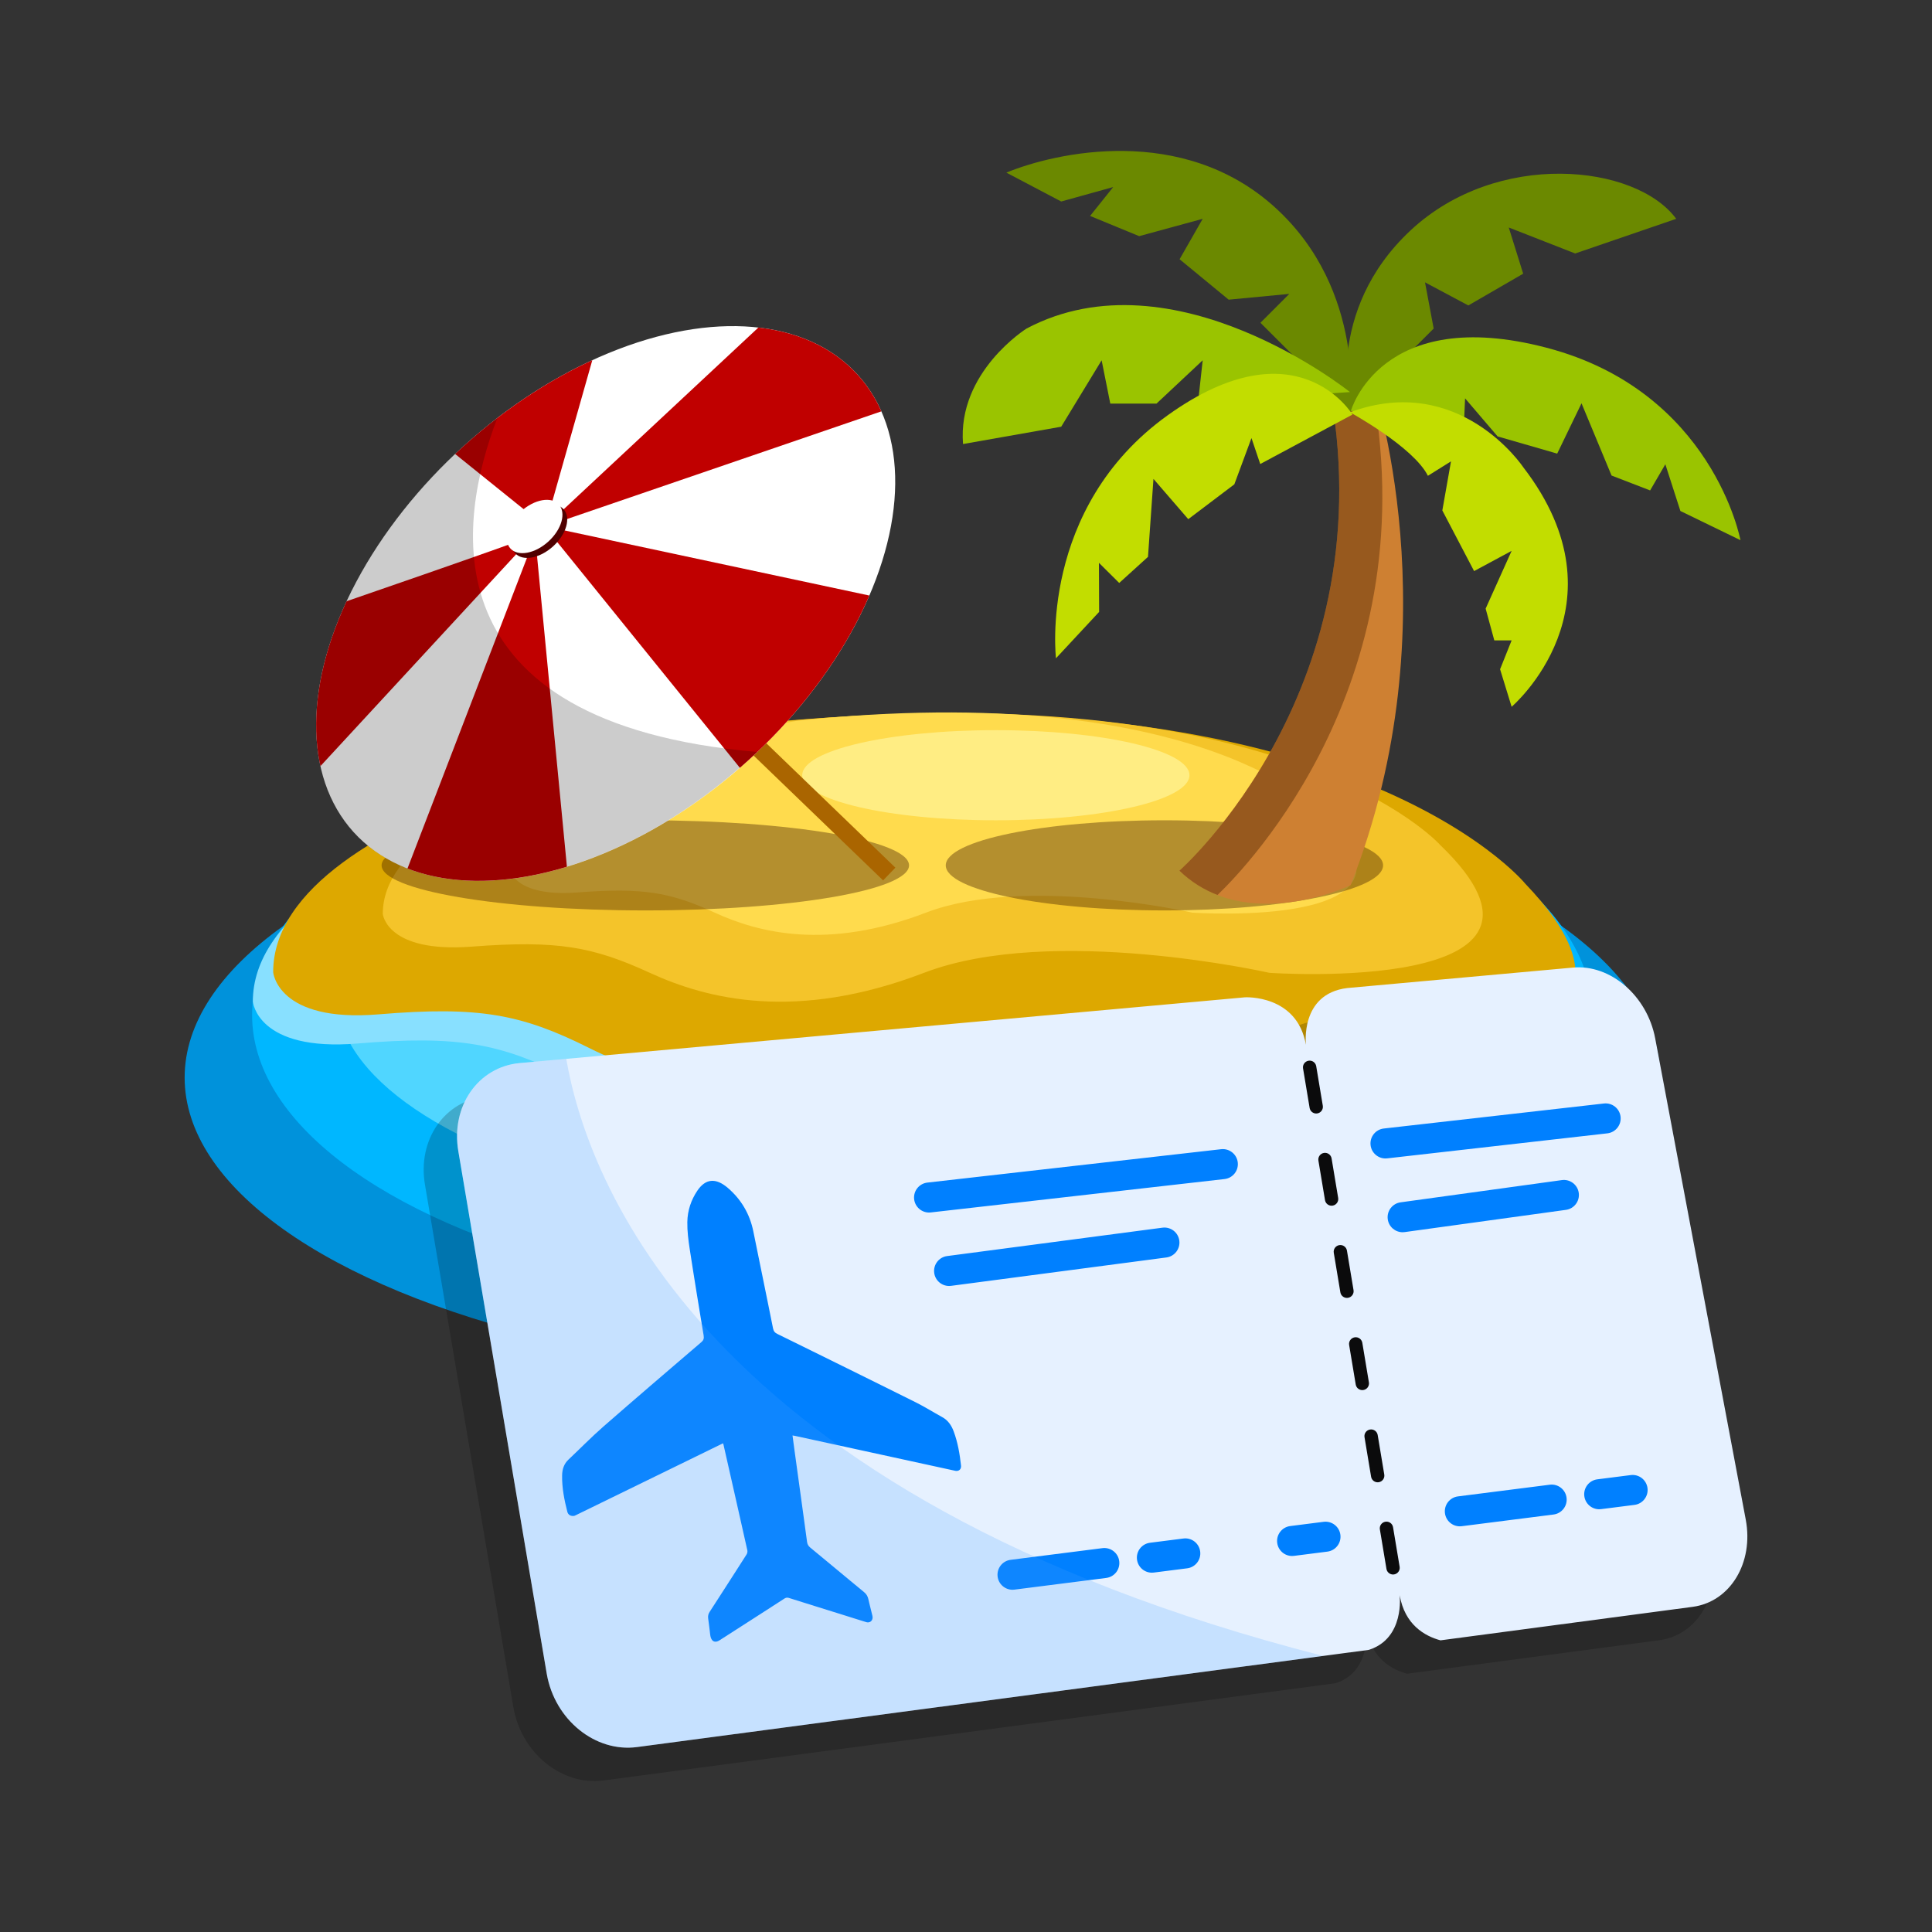 <?xml version="1.0" encoding="utf-8"?>
<!-- Generator: Adobe Illustrator 24.0.3, SVG Export Plug-In . SVG Version: 6.00 Build 0)  -->
<svg version="1.1" xmlns="http://www.w3.org/2000/svg" xmlns:xlink="http://www.w3.org/1999/xlink" x="0px" y="0px"
	 viewBox="0 0 512 512" style="enable-background:new 0 0 512 512;" xml:space="preserve">
<rect x="0" y="0" width="512" height="512" fill="#333333" stroke="none"/>
<style type="text/css">
	.st0{fill:none;}
	.st1{fill:#FFFFFF;}
	.st2{fill:#ED0F49;}
	.st3{fill:#FFEBCA;}
	.st4{fill:#9B4231;}
	.st5{fill:#EAB363;}
	.st6{opacity:0.2;enable-background:new    ;}
	.st7{fill:#F7B5E5;}
	.st8{fill:#F9437C;}
	.st9{fill:#FFD7E5;}
	.st10{fill:#FF76A0;}
	.st11{fill:#BBD5FF;}
	.st12{fill:#85BC00;}
	.st13{fill:#00D871;}
	.st14{fill:#FFA300;}
	.st15{fill:#FF99FF;}
	.st16{fill:#E20569;}
	.st17{fill:#4BE08E;}
	.st18{fill:#06FFEC;}
	.st19{fill:#FFA403;}
	.st20{fill:#76D1FF;}
	.st21{fill:#6F00FF;}
	.st22{fill:#0050C4;}
	.st23{fill:#9772D3;}
	.st24{fill:#FFE564;}
	.st25{clip-path:url(#SVGID_2_);fill:#E5E5E5;}
	.st26{clip-path:url(#SVGID_4_);fill:#008BD8;}
	.st27{clip-path:url(#SVGID_6_);fill:#008BD8;}
	.st28{clip-path:url(#SVGID_8_);fill:#008BD8;}
	.st29{fill:#FFC639;}
	.st30{fill:#FF7900;}
	.st31{clip-path:url(#SVGID_10_);fill:#E5E5E5;}
	.st32{clip-path:url(#SVGID_12_);fill:#008BD8;}
	.st33{clip-path:url(#SVGID_14_);fill:#008BD8;}
	.st34{clip-path:url(#SVGID_16_);fill:#008BD8;}
	.st35{clip-path:url(#SVGID_18_);fill:#E5E5E5;}
	.st36{clip-path:url(#SVGID_20_);fill:#008BD8;}
	.st37{clip-path:url(#SVGID_22_);fill:#008BD8;}
	.st38{clip-path:url(#SVGID_24_);fill:#008BD8;}
	.st39{fill:#CAEFFF;}
	.st40{opacity:0.1;}
	.st41{fill:#3C0000;}
	.st42{fill:#C00000;}
	.st43{fill:#23292D;}
	.st44{fill:#F2F2F2;}
	.st45{opacity:0.6;fill:#3C5366;}
	.st46{fill:#3C5366;}
	.st47{fill:#1B2A35;}
	.st48{fill:#7B0000;}
	.st49{fill:#9EC3F2;}
	.st50{fill:#4D84C1;}
	.st51{opacity:0.74;fill:#7B0000;}
	.st52{opacity:0.74;fill:#C00000;}
	.st53{fill:#CBDCF4;}
	.st54{fill:#500000;}
	.st55{fill:#56AAE8;}
	.st56{fill:#FF9999;}
	.st57{opacity:0.3;fill:#FFFFFF;}
	.st58{opacity:0.3;}
	.st59{fill:#F98706;}
	.st60{fill:#FFCC00;}
	.st61{fill:#0092DB;}
	.st62{fill:#00B7FF;}
	.st63{fill:#50D6FF;}
	.st64{fill:#88E0FF;}
	.st65{fill:#DDA800;}
	.st66{fill:#F4C42A;}
	.st67{fill:#FFDB4D;}
	.st68{opacity:0.4;fill:#441F00;}
	.st69{fill:#CE8032;}
	.st70{fill:#6B8900;}
	.st71{fill:#9AC400;}
	.st72{fill:#C2DD00;}
	.st73{opacity:0.2;}
	.st74{fill:#E6F1FF;}
	.st75{fill:#0B0B0C;}
	.st76{fill:#0080FF;}
	.st77{fill:#FFED83;}
	.st78{fill:#AA6500;}
	.st79{clip-path:url(#SVGID_26_);}
	.st80{opacity:0.2;fill:#48A0FF;}
	.st81{fill:#E27100;}
	.st82{fill:#FFB000;}
	.st83{fill:#FFAA00;}
	.st84{fill:#FFDF7B;}
	.st85{opacity:0.2;fill:#F98706;}
	.st86{fill:#B6E7FF;}
	.st87{fill:#D9F4FF;}
	.st88{fill:#379AF4;}
	.st89{fill:#8FD4FF;}
	.st90{fill:#5FBBFF;}
	.st91{opacity:0.2;fill:#379AF4;}
	.st92{fill:#FFF0C5;}
	.st93{fill:#7599BC;}
	.st94{fill:#1D1D38;}
	.st95{opacity:0.15;fill:#0B0019;}
	.st96{opacity:0.05;fill:#FFFFFF;}
	.st97{fill:#618099;}
	.st98{fill:#494968;}
	.st99{fill:#595972;}
	.st100{fill:#E9BC00;}
	.st101{opacity:0.5;}
	.st102{fill:#DDDFE4;}
	.st103{opacity:0.3;fill:#0B0019;}
	.st104{opacity:0.08;fill:#FFFFFF;}
	.st105{fill:#5A5A84;}
	.st106{fill:#B3B3CE;}
	.st107{fill:#FD1B64;}
	.st108{fill:#D6004D;}
	.st109{fill:#920006;}
	.st110{fill:#8585A8;}
	.st111{fill:#171723;}
	.st112{opacity:0.1;fill:#FFFFFF;}
	.st113{opacity:0.2;fill:#0B0019;}
	.st114{fill:#547D9B;}
	.st115{fill:#A1D5FF;}
	.st116{fill:#00254D;}
	.st117{opacity:0.1;fill:#3E0A75;}
	.st118{opacity:0.4;fill:#FFFFFF;}
	.st119{fill:#2D5171;}
	.st120{fill:#B88352;}
	.st121{fill:#EFC478;}
	.st122{fill:#76838E;}
	.st123{fill:#B7A1E2;}
	.st124{fill:#FF4385;}
	.st125{fill:#D30041;}
	.st126{fill:#ED065F;}
	.st127{opacity:0.8;fill:#FFFFFF;}
	.st128{fill:#5D422A;}
	.st129{opacity:0.3;fill:#3E0A75;}
	.st130{fill:#FF7187;}
	.st131{fill:#CE4A69;}
	.st132{fill:#444468;}
	.st133{fill:#1A1A23;}
	.st134{fill:#1F95DD;}
	.st135{fill:#DA0000;}
	.st136{fill:#2C2C4C;}
	.st137{fill:#BCBCE8;}
	.st138{fill:#222B33;}
	.st139{fill:#394854;}
	.st140{fill:#273544;}
	.st141{fill:#86A9BF;}
	.st142{fill:#F79984;}
	.st143{fill:#0A0F11;}
	.st144{fill:#E07868;}
	.st145{fill:#D35440;}
	.st146{fill:#FFC2B8;}
	.st147{fill:#A53A2F;}
	.st148{fill:#C64E36;}
	.st149{fill:#070000;}
	.st150{fill:#230200;}
	.st151{fill:#540000;}
	.st152{fill:#AF8F08;}
	.st153{fill:#16D8C0;}
	.st154{fill:#75EFDD;}
	.st155{fill:#00AF96;}
	.st156{fill:#00846E;}
	.st157{fill:#FFE161;}
	.st158{fill:#05C4A8;}
	.st159{fill:#F3E9FF;}
	.st160{fill:#FFC5DB;}
	.st161{fill:#E5D2FF;}
	.st162{fill:#CDB3FF;}
	.st163{opacity:0.2;fill:#3E0A75;}
	.st164{fill:#A8003D;}
	.st165{fill:#AA6D35;}
	.st166{fill:#FFD6B8;}
	.st167{fill:#FFE697;}
	.st168{fill:#FFDD88;}
	.st169{fill:#FF5986;}
	.st170{opacity:0.4;fill:#C40059;}
	.st171{fill:#CC004E;}
	.st172{fill:#2D2D2D;}
	.st173{opacity:0.6;}
	.st174{fill:#3D3D3D;}
	.st175{fill:#4F4F4F;}
	.st176{fill:#636363;}
	.st177{fill:#E9F5FF;}
	.st178{fill:#C1E0F4;}
	.st179{fill:#E50000;}
	.st180{fill:#FF7373;}
	.st181{fill:#F25F5F;}
	.st182{fill:#FFB200;}
	.st183{opacity:0.5;fill:#FF7373;}
	.st184{fill:#FFCF7B;}
	.st185{fill:#00CEC3;}
	.st186{fill:#00EAD9;}
	.st187{fill:#00A599;}
	.st188{fill:#007F73;}
	.st189{fill:#DD5050;}
	.st190{fill:#FFA6A6;}
	.st191{fill:#45793B;}
	.st192{fill:#35612A;}
	.st193{fill:#235317;}
	.st194{fill:#5E8F44;}
	.st195{fill:#65954D;}
	.st196{fill:#930000;}
	.st197{fill:#F00000;}
	.st198{fill:#EAB80D;}
	.st199{fill:#FFD226;}
</style>
<g id="Credits_10_Birthday">
</g>
<g id="Credits_5000">
</g>
<g id="Credits_3000">
	<rect class="st0" width="512" height="512"/>
	<g>
		<g>
			<ellipse class="st61" cx="244.444" cy="285.57" rx="195.511" ry="80.439"/>
			<ellipse class="st62" cx="244.444" cy="268.993" rx="177.636" ry="78.141"/>
			<ellipse class="st63" cx="244.444" cy="263.427" rx="155.292" ry="60.94"/>
			<path class="st64" d="M397.27,242.064c0,0-48.928-60.048-213.504-41.144c0,0-116.76,20.016-116.76,64.496
				c0,0,1.112,13.344,27.8,11.12s37.808,0,55.6,8.896s45.592,16.68,85.624,0s107.864,0,107.864,0S446.198,293.216,397.27,242.064z"
				/>
			<path class="st65" d="M404.205,234.178c0,0-49.157-60.329-214.504-41.337c0,0-117.307,20.11-117.307,64.798
				c0,0,1.117,13.406,27.93,11.172s37.985,0,55.86,8.938c17.875,8.938,45.806,16.758,86.025,0c40.219-16.758,108.369,0,108.369,0
				S453.362,285.57,404.205,234.178z"/>
			<path class="st66" d="M381.695,223.959c0,0-41.519-46.869-181.174-32.114c0,0-99.08,15.623-99.08,50.34
				c0,0,0.944,10.415,23.59,8.679s32.083,0,47.181,6.943c15.098,6.943,38.688,13.019,72.658,0c33.97-13.019,91.531,0,91.531,0
				S423.214,263.884,381.695,223.959z"/>
			<path class="st67" d="M350.85,215.768c0,0-31.998-36.12-139.626-24.749c0,0-76.358,12.04-76.358,38.796
				c0,0,0.727,8.027,18.18,6.689c17.453-1.338,24.725,0,36.361,5.351s29.816,10.033,55.996,0s70.54,0,70.54,0
				S382.848,246.537,350.85,215.768z"/>
		</g>
		<ellipse class="st68" cx="308.583" cy="229.328" rx="57.946" ry="11.943"/>
		<path class="st69" d="M312.564,230.74c0,0,55.609-48.879,39.389-130.131h11.585c0,0,21.984,64.193-5.613,133.98
			C357.925,234.589,330.328,247.879,312.564,230.74z"/>
		<path class="st68" d="M363.199,100.609h-11.246c16.219,81.253-39.389,130.131-39.389,130.131
			c3.124,3.014,6.555,5.072,10.083,6.441C330.603,229.577,378.955,179.545,363.199,100.609z"/>
		<g>
			<path class="st70" d="M444.215,57.99l-26.781,9.182l-17.599-6.887l3.826,12.243l-14.539,8.417l-11.478-6.121l2.296,12.243
				l-22.19,22.19c0,0-6.887-26.782,16.069-48.207C396.774,39.625,433.503,43.451,444.215,57.99z"/>
			<path class="st70" d="M266.692,45.747l14.539,7.652l13.773-3.826l-6.121,7.652l13.008,5.356l16.834-4.591l-6.121,10.713
				l13.008,10.713l16.069-1.53l-7.652,7.652l23.721,23.721c0,0,4.591-32.138-19.895-54.328S279.7,40.391,266.692,45.747z"/>
			<path class="st71" d="M358.001,108.887l29.94,4.02l0.321-7.339l8.62,10.085l15.791,4.559l6.446-13.332l7.958,19.142l10.222,3.942
				l4.034-6.927l3.989,12.381l15.919,7.733c0,0-7.337-39.44-51.34-50.987S358.001,108.887,358.001,108.887z"/>
			<path class="st72" d="M357.749,109.257c0,0,16.834,9.182,20.66,16.834l6.121-3.826l-2.296,13.008l8.417,16.069l9.947-5.356
				l-6.887,15.304l2.296,8.417h4.591l-3.061,7.652l3.061,9.947c0,0,31.373-26.782,3.061-63.51
				C403.661,123.796,386.826,98.545,357.749,109.257z"/>
			<path class="st71" d="M357.749,103.901c0,0-46.676-37.494-85.701-16.834c0,0-18.364,11.478-16.834,30.607l26.016-4.591
				l10.713-17.599l2.296,11.478h12.243l12.243-11.478l-1.223,11.125L357.749,103.901z"/>
			<path class="st72" d="M358.411,109.869l-24.435,13.103l-2.322-6.878l-4.544,12.261l-12.207,9.23l-9.224-10.677l-1.45,20.666
				l-7.625,6.916l-5.377-5.335l0.05,13.008l-11.43,12.287c0,0-4.745-39.772,29.593-64.391S358.411,109.869,358.411,109.869z"/>
		</g>
		<g>
			<path class="st73" d="M453.796,411.56l-24.003-127.544c-0.531-2.817-1.536-5.453-2.9-7.808c-1.364-2.356-3.087-4.431-5.054-6.127
				c-1.968-1.697-4.179-3.013-6.52-3.85c-2.342-0.837-4.813-1.194-7.297-0.968l-59.856,5.427
				c-12.609,1.552-10.921,15.098-10.921,15.098c-2.299-13.429-16.149-12.644-16.149-12.644l0,0L128.89,290.57
				c-2.756,0.25-5.279,1.091-7.481,2.4c-2.204,1.31-4.088,3.087-5.561,5.208c-1.475,2.122-2.539,4.588-3.105,7.271
				c-0.566,2.685-0.632,5.586-0.111,8.578l23.426,138.441c0.529,3.039,1.598,5.863,3.076,8.365c1.479,2.502,3.366,4.682,5.534,6.435
				c2.167,1.753,4.613,3.079,7.209,3.875c2.594,0.795,5.337,1.061,8.101,0.694l193.939-25.761c9.584-3.046,8.165-14.5,8.165-14.5
				c1.346,7.864,6.652,10.851,10.819,11.978l66.836-8.878c2.489-0.331,4.747-1.228,6.702-2.565c1.952-1.337,3.6-3.114,4.87-5.207
				c1.269-2.091,2.16-4.499,2.599-7.097C454.347,417.21,454.335,414.42,453.796,411.56z"/>
			<path class="st74" d="M462.643,402.714L438.64,275.17c-0.531-2.817-1.536-5.453-2.9-7.808c-1.364-2.356-3.087-4.431-5.054-6.127
				c-1.968-1.697-4.179-3.013-6.52-3.85c-2.342-0.837-4.813-1.194-7.297-0.968l-59.856,5.427
				c-12.609,1.552-10.921,15.098-10.921,15.098c-2.299-13.429-16.149-12.644-16.149-12.644l0,0l-192.209,17.426
				c-2.756,0.25-5.279,1.091-7.481,2.4c-2.204,1.31-4.088,3.087-5.561,5.208c-1.475,2.122-2.539,4.588-3.105,7.271
				c-0.566,2.685-0.632,5.586-0.111,8.578l23.426,138.441c0.529,3.039,1.598,5.863,3.076,8.365c1.479,2.502,3.366,4.682,5.534,6.435
				c2.167,1.753,4.613,3.079,7.209,3.875c2.594,0.795,5.337,1.061,8.101,0.694l193.939-25.761c9.584-3.046,8.165-14.5,8.165-14.5
				c1.346,7.864,6.652,10.851,10.819,11.978l66.836-8.878c2.489-0.331,4.747-1.228,6.702-2.565c1.952-1.337,3.6-3.114,4.87-5.207
				c1.269-2.091,2.16-4.498,2.599-7.097C463.194,408.363,463.181,405.573,462.643,402.714z"/>
			<g>
				<path class="st75" d="M369.17,417.26c-0.85,0-1.599-0.613-1.743-1.479l-1.745-10.471c-0.161-0.964,0.491-1.876,1.454-2.036
					c0.974-0.162,1.876,0.491,2.036,1.454l1.745,10.472c0.161,0.964-0.491,1.875-1.454,2.036
					C369.365,417.252,369.266,417.26,369.17,417.26z M365.099,392.826c-0.85,0-1.599-0.613-1.743-1.479l-1.745-10.472
					c-0.161-0.964,0.491-1.876,1.454-2.036c0.972-0.163,1.876,0.491,2.036,1.454l1.745,10.472c0.161,0.964-0.491,1.876-1.454,2.036
					C365.293,392.818,365.195,392.826,365.099,392.826z M361.026,368.392c-0.85,0-1.599-0.613-1.743-1.479l-1.745-10.471
					c-0.161-0.964,0.491-1.876,1.454-2.036c0.97-0.159,1.876,0.491,2.036,1.454l1.745,10.472c0.161,0.964-0.491,1.876-1.454,2.036
					C361.22,368.384,361.122,368.392,361.026,368.392z M356.953,343.959c-0.85,0-1.599-0.613-1.743-1.479l-1.745-10.472
					c-0.161-0.964,0.491-1.876,1.454-2.036c0.969-0.159,1.876,0.491,2.036,1.454l1.745,10.471c0.161,0.964-0.491,1.876-1.454,2.036
					C357.148,343.951,357.049,343.959,356.953,343.959z M352.882,319.525c-0.85,0-1.599-0.613-1.743-1.479l-1.745-10.471
					c-0.161-0.964,0.491-1.876,1.454-2.036c0.968-0.16,1.876,0.491,2.036,1.454l1.745,10.471c0.161,0.964-0.491,1.876-1.454,2.036
					C353.076,319.517,352.978,319.525,352.882,319.525z M348.809,295.091c-0.85,0-1.599-0.613-1.743-1.479l-1.745-10.472
					c-0.161-0.964,0.491-1.876,1.454-2.036c0.975-0.163,1.876,0.491,2.036,1.454l1.745,10.471c0.161,0.964-0.491,1.876-1.454,2.036
					C349.004,295.084,348.905,295.091,348.809,295.091z"/>
			</g>
			<g>
				<g>
					<path class="st76" d="M188.444,312.946c0.339-0.033,0.685-0.018,1.04,0.043c0.355,0.061,0.717,0.169,1.087,0.324
						c0.37,0.155,0.748,0.357,1.134,0.607c0.385,0.249,0.778,0.546,1.179,0.89c0.881,0.757,1.685,1.566,2.41,2.425
						c0.725,0.859,1.371,1.769,1.937,2.731c0.566,0.961,1.051,1.974,1.454,3.038c0.403,1.064,0.723,2.18,0.96,3.347
						c0.433,2.136,0.869,4.272,1.305,6.408c0.436,2.137,0.873,4.274,1.309,6.411c0.436,2.138,0.872,4.277,1.305,6.416
						c0.434,2.14,0.866,4.281,1.294,6.423c0.04,0.205,0.092,0.38,0.157,0.534s0.144,0.286,0.239,0.403s0.206,0.219,0.336,0.312
						c0.13,0.093,0.278,0.179,0.447,0.262c3.079,1.514,6.154,3.027,9.225,4.54c3.067,1.511,6.131,3.021,9.19,4.532
						c3.056,1.509,6.107,3.019,9.154,4.529c3.044,1.509,6.083,3.018,9.118,4.53c0.591,0.296,1.177,0.607,1.76,0.929
						c0.582,0.321,1.161,0.652,1.74,0.985c0.578,0.333,1.155,0.67,1.733,1.002c0.578,0.333,1.157,0.662,1.74,0.981
						c0.377,0.206,0.718,0.444,1.027,0.71c0.309,0.266,0.586,0.561,0.834,0.882c0.249,0.321,0.47,0.669,0.667,1.04
						c0.197,0.372,0.37,0.768,0.523,1.185c0.27,0.733,0.505,1.472,0.711,2.216c0.206,0.744,0.382,1.492,0.535,2.244
						c0.153,0.752,0.282,1.509,0.394,2.268c0.112,0.759,0.206,1.521,0.288,2.285c0.022,0.2,0.011,0.384-0.027,0.549
						c-0.038,0.165-0.105,0.31-0.194,0.434c-0.09,0.123-0.203,0.224-0.336,0.298c-0.133,0.075-0.285,0.123-0.451,0.143
						c-0.041,0.005-0.084,0.008-0.127,0.009c-0.043,0.001-0.087,0.001-0.132-0.002s-0.09-0.007-0.137-0.013
						c-0.046-0.006-0.093-0.015-0.141-0.025c-0.67-0.144-1.34-0.289-2.009-0.435c-0.67-0.146-1.34-0.292-2.009-0.438
						c-0.67-0.146-1.34-0.293-2.009-0.439c-0.67-0.146-1.339-0.292-2.008-0.437c-2.842-0.62-5.688-1.241-8.537-1.862
						c-2.853-0.622-5.709-1.244-8.569-1.867c-2.864-0.624-5.731-1.248-8.602-1.873c-2.875-0.626-5.753-1.253-8.635-1.88
						c-0.051-0.011-0.103-0.021-0.157-0.031s-0.11-0.019-0.169-0.029c-0.059-0.01-0.121-0.02-0.188-0.03
						c-0.067-0.011-0.138-0.022-0.215-0.035c0.059,0.44,0.117,0.875,0.174,1.307c0.057,0.432,0.114,0.861,0.17,1.287
						c0.057,0.426,0.113,0.85,0.17,1.273c0.057,0.423,0.115,0.845,0.174,1.266c0.264,1.918,0.528,3.837,0.793,5.756
						c0.265,1.919,0.529,3.839,0.794,5.759c0.264,1.921,0.528,3.842,0.791,5.764c0.263,1.923,0.525,3.846,0.785,5.771
						c0.021,0.168,0.053,0.321,0.097,0.462c0.044,0.142,0.099,0.272,0.168,0.394c0.068,0.122,0.15,0.237,0.246,0.347
						c0.096,0.11,0.206,0.216,0.331,0.32c1.193,0.983,2.385,1.969,3.576,2.955c1.19,0.986,2.38,1.973,3.569,2.96
						c1.188,0.986,2.377,1.972,3.565,2.956c1.188,0.984,2.375,1.966,3.564,2.945c0.148,0.121,0.28,0.248,0.399,0.381
						c0.119,0.133,0.224,0.273,0.316,0.421c0.092,0.149,0.171,0.306,0.238,0.474s0.122,0.347,0.166,0.539
						c0.084,0.37,0.172,0.741,0.261,1.111c0.089,0.37,0.181,0.741,0.273,1.111c0.092,0.37,0.184,0.741,0.276,1.111
						c0.092,0.37,0.182,0.74,0.271,1.11c0.056,0.229,0.068,0.446,0.043,0.645c-0.025,0.199-0.088,0.378-0.181,0.533
						s-0.217,0.283-0.364,0.379c-0.148,0.096-0.319,0.16-0.508,0.184c-0.05,0.006-0.101,0.01-0.153,0.011
						c-0.052,0.001-0.105-0.001-0.16-0.007c-0.054-0.005-0.109-0.013-0.165-0.025c-0.056-0.011-0.113-0.026-0.17-0.043
						c-0.53-0.162-1.061-0.326-1.591-0.491c-0.53-0.165-1.061-0.331-1.592-0.498c-0.531-0.167-1.061-0.334-1.592-0.501
						c-0.531-0.167-1.061-0.334-1.592-0.5c-1.167-0.365-2.334-0.729-3.502-1.093c-1.168-0.365-2.337-0.729-3.507-1.095
						c-1.17-0.366-2.341-0.732-3.512-1.099c-1.172-0.367-2.345-0.736-3.519-1.106c-0.06-0.019-0.119-0.035-0.175-0.048
						c-0.057-0.013-0.112-0.023-0.166-0.03c-0.054-0.007-0.107-0.01-0.16-0.01s-0.104,0.003-0.155,0.009
						c-0.049,0.006-0.098,0.015-0.147,0.028c-0.049,0.012-0.097,0.028-0.146,0.047c-0.049,0.019-0.098,0.041-0.147,0.067
						s-0.099,0.054-0.15,0.086c-1.42,0.918-2.842,1.836-4.265,2.753c-1.425,0.918-2.851,1.836-4.28,2.754
						c-1.429,0.919-2.86,1.838-4.293,2.757c-1.434,0.92-2.869,1.842-4.305,2.764c-0.088,0.056-0.174,0.107-0.258,0.151
						c-0.084,0.044-0.167,0.083-0.247,0.115c-0.081,0.033-0.159,0.059-0.236,0.08c-0.077,0.021-0.152,0.036-0.225,0.045
						c-0.214,0.027-0.41,0.005-0.586-0.065c-0.176-0.07-0.333-0.187-0.467-0.35c-0.134-0.163-0.246-0.372-0.334-0.626
						s-0.151-0.551-0.187-0.891c-0.039-0.352-0.079-0.703-0.121-1.054c-0.042-0.351-0.085-0.702-0.129-1.054
						c-0.044-0.351-0.09-0.702-0.136-1.054s-0.094-0.703-0.142-1.055c-0.023-0.171-0.031-0.333-0.025-0.488
						c0.006-0.155,0.027-0.304,0.061-0.448c0.034-0.144,0.082-0.283,0.144-0.42s0.136-0.271,0.223-0.404
						c0.822-1.271,1.643-2.542,2.463-3.812c0.819-1.269,1.637-2.539,2.453-3.808c0.816-1.268,1.63-2.536,2.443-3.805
						c0.812-1.267,1.623-2.535,2.432-3.803c0.044-0.068,0.082-0.148,0.113-0.235c0.031-0.087,0.056-0.181,0.073-0.277
						c0.017-0.096,0.026-0.194,0.027-0.289c0.001-0.095-0.008-0.187-0.026-0.271c-0.522-2.333-1.046-4.665-1.571-6.997
						c-0.525-2.331-1.051-4.661-1.577-6.991c-0.526-2.329-1.054-4.658-1.581-6.986c-0.527-2.327-1.054-4.654-1.581-6.981
						c-0.006-0.026-0.014-0.053-0.022-0.081c-0.009-0.028-0.018-0.057-0.029-0.089c-0.011-0.032-0.023-0.066-0.037-0.103
						c-0.013-0.037-0.028-0.078-0.044-0.124c-0.36,0.174-0.718,0.348-1.075,0.521c-0.357,0.173-0.712,0.346-1.066,0.519
						c-0.354,0.173-0.708,0.346-1.061,0.519c-0.353,0.173-0.706,0.346-1.06,0.52c-2.855,1.395-5.716,2.792-8.582,4.191
						c-2.871,1.402-5.746,2.806-8.627,4.212c-2.885,1.409-5.776,2.82-8.671,4.234c-2.9,1.416-5.804,2.834-8.714,4.255
						c-0.048,0.023-0.097,0.046-0.145,0.07c-0.048,0.024-0.097,0.047-0.146,0.07s-0.098,0.045-0.148,0.065s-0.1,0.039-0.151,0.055
						c-0.234,0.034-0.452,0.032-0.65-0.002s-0.376-0.099-0.531-0.193s-0.287-0.216-0.393-0.362
						c-0.106-0.146-0.186-0.317-0.236-0.508c-0.205-0.794-0.397-1.59-0.57-2.387c-0.173-0.797-0.325-1.595-0.451-2.396
						c-0.126-0.8-0.224-1.603-0.288-2.407c-0.064-0.805-0.094-1.612-0.082-2.422c0.004-0.429,0.038-0.839,0.106-1.232
						c0.068-0.392,0.169-0.766,0.306-1.12c0.137-0.354,0.31-0.689,0.521-1.003c0.211-0.314,0.461-0.609,0.752-0.882
						c0.776-0.732,1.546-1.473,2.312-2.216c0.766-0.743,1.53-1.487,2.297-2.227c0.766-0.74,1.535-1.475,2.311-2.199
						c0.776-0.724,1.56-1.436,2.356-2.132c2.165-1.892,4.331-3.776,6.499-5.652c2.164-1.873,4.329-3.74,6.493-5.601
						c2.161-1.858,4.321-3.711,6.479-5.56c2.155-1.847,4.307-3.689,6.455-5.53c0.144-0.123,0.263-0.244,0.36-0.37
						c0.096-0.126,0.169-0.257,0.219-0.4c0.05-0.143,0.078-0.298,0.084-0.471c0.006-0.174-0.009-0.366-0.046-0.583
						c-0.317-1.903-0.633-3.805-0.946-5.706c-0.313-1.901-0.625-3.802-0.932-5.702c-0.308-1.9-0.612-3.8-0.913-5.7
						c-0.3-1.9-0.597-3.799-0.888-5.699c-0.092-0.599-0.18-1.201-0.261-1.804c-0.081-0.603-0.153-1.206-0.213-1.809
						c-0.06-0.603-0.107-1.204-0.136-1.802c-0.029-0.598-0.041-1.194-0.03-1.784c0.011-0.777,0.081-1.534,0.204-2.27
						c0.123-0.736,0.3-1.45,0.526-2.143c0.226-0.692,0.501-1.362,0.82-2.01c0.319-0.647,0.683-1.271,1.086-1.871
						c0.271-0.404,0.55-0.763,0.839-1.075c0.288-0.312,0.585-0.578,0.891-0.797c0.306-0.219,0.62-0.392,0.942-0.518
						C187.775,313.058,188.105,312.978,188.444,312.946z"/>
				</g>
			</g>
			<g>
				<g>
					<path class="st76" d="M246.209,321.334c-1.997,0-3.719-1.5-3.951-3.532c-0.248-2.185,1.322-4.157,3.507-4.405l77.851-8.847
						c2.171-0.247,4.156,1.321,4.405,3.506c0.248,2.185-1.322,4.157-3.507,4.405l-77.851,8.847
						C246.511,321.325,246.359,321.334,246.209,321.334z"/>
				</g>
				<g>
					<path class="st76" d="M251.517,340.796c-1.967,0-3.678-1.458-3.941-3.461c-0.288-2.18,1.247-4.18,3.426-4.467l57.061-7.52
						c2.179-0.286,4.18,1.247,4.467,3.427c0.288,2.18-1.247,4.18-3.426,4.467l-57.061,7.52
						C251.866,340.785,251.69,340.796,251.517,340.796z"/>
				</g>
				<g>
					<path class="st76" d="M367.167,307.005c-1.997,0-3.719-1.5-3.951-3.532c-0.248-2.185,1.322-4.157,3.507-4.405l58.339-6.629
						c2.175-0.248,4.156,1.321,4.405,3.506c0.248,2.185-1.322,4.157-3.507,4.405l-58.339,6.629
						C367.469,306.997,367.317,307.005,367.167,307.005z"/>
				</g>
				<g>
					<path class="st76" d="M371.709,326.555c-1.957,0-3.664-1.444-3.939-3.438c-0.3-2.178,1.222-4.187,3.4-4.487l42.731-5.891
						c2.17-0.302,4.187,1.221,4.487,3.4c0.3,2.178-1.222,4.187-3.4,4.487l-42.731,5.891
						C372.073,326.543,371.89,326.555,371.709,326.555z"/>
				</g>
				<g>
					<path class="st76" d="M268.325,421.301c-1.975,0-3.688-1.468-3.944-3.479c-0.277-2.181,1.266-4.175,3.446-4.452l24.328-3.096
						c2.181-0.277,4.174,1.265,4.452,3.446c0.277,2.181-1.266,4.175-3.446,4.452l-24.328,3.096
						C268.662,421.29,268.493,421.301,268.325,421.301z"/>
				</g>
				<g>
					<path class="st76" d="M305.26,416.777c-1.975,0-3.688-1.468-3.944-3.479c-0.277-2.181,1.266-4.174,3.446-4.451l8.847-1.126
						c2.187-0.283,4.174,1.265,4.452,3.447c0.277,2.181-1.266,4.174-3.446,4.451l-8.847,1.126
						C305.597,416.767,305.428,416.777,305.26,416.777z"/>
				</g>
				<g>
					<path class="st76" d="M386.871,404.492c-1.975,0-3.688-1.468-3.944-3.479c-0.277-2.181,1.266-4.174,3.446-4.452l24.328-3.096
						c2.183-0.281,4.175,1.265,4.452,3.446c0.277,2.181-1.266,4.174-3.446,4.452l-24.328,3.096
						C387.207,404.482,387.038,404.492,386.871,404.492z"/>
				</g>
				<g>
					<path class="st76" d="M423.805,399.969c-1.975,0-3.688-1.468-3.944-3.479c-0.277-2.181,1.266-4.174,3.446-4.452l8.847-1.126
						c2.188-0.278,4.174,1.265,4.452,3.446c0.277,2.181-1.266,4.174-3.446,4.452l-8.847,1.126
						C424.142,399.958,423.973,399.969,423.805,399.969z"/>
				</g>
				<g>
					<path class="st76" d="M342.416,412.354c-1.975,0-3.688-1.468-3.944-3.479c-0.277-2.181,1.266-4.174,3.446-4.452l8.847-1.126
						c2.183-0.278,4.175,1.266,4.452,3.447c0.277,2.181-1.266,4.174-3.446,4.451l-8.847,1.126
						C342.753,412.343,342.584,412.354,342.416,412.354z"/>
				</g>
			</g>
		</g>
		<ellipse class="st77" cx="263.907" cy="205.442" rx="51.311" ry="11.943"/>
		<ellipse class="st68" cx="171.017" cy="229.328" rx="69.889" ry="11.943"/>
		<g>
			
				<rect x="126.22" y="185.123" transform="matrix(-0.72 -0.694 0.694 -0.72 196.437 454.198)" class="st78" width="127.27" height="4.687"/>
			<g>
				<g>
					
						<ellipse transform="matrix(0.741 -0.672 0.672 0.741 -65.85 149.23)" class="st1" cx="160.437" cy="159.939" rx="90.157" ry="56.169"/>
					<g>
						<defs>
							
								<ellipse id="SVGID_25_" transform="matrix(0.741 -0.672 0.672 0.741 -65.85 149.23)" cx="160.437" cy="159.939" rx="90.157" ry="56.169"/>
						</defs>
						<clipPath id="SVGID_2_">
							<use xlink:href="#SVGID_25_"  style="overflow:visible;"/>
						</clipPath>
						<g style="clip-path:url(#SVGID_2_);">
							<polygon class="st42" points="144.257,139.433 203.75,212.962 240.021,159.882 							"/>
							<polygon class="st42" points="240.021,106.802 144.477,139.534 210.827,77.608 							"/>
							<polygon class="st42" points="159.516,86.454 144.477,139.534 112.629,113.879 							"/>
							<path class="st42" d="M141.531,141.751c0.292,0.437-58.98,20.785-58.98,20.785l-3.539,46.887L141.531,141.751z"/>
							<polygon class="st42" points="106.436,234.194 141.823,142.188 150.67,234.194 							"/>
						</g>
					</g>
				</g>
				<g>
					
						<ellipse transform="matrix(0.741 -0.672 0.672 0.741 -57.543 132.47)" class="st54" cx="142.875" cy="140.796" rx="8.667" ry="5.4"/>
				</g>
				<g>
					
						<ellipse transform="matrix(0.741 -0.672 0.672 0.741 -57.023 131.296)" class="st1" cx="141.614" cy="139.534" rx="8.667" ry="5.4"/>
				</g>
			</g>
		</g>
		<path class="st73" d="M131.819,110.74c-3.088,2.371-6.135,4.89-9.112,7.59c-36.886,33.447-49.895,79.191-29.057,102.171
			c20.838,22.98,67.632,14.495,104.518-18.952c0.825-0.748,1.624-1.509,2.425-2.269C112.263,191.568,121.368,137.776,131.819,110.74
			z"/>
		<path class="st80" d="M150.065,280.606l-12.329,1.118c-2.756,0.25-5.279,1.091-7.481,2.4c-2.204,1.31-4.088,3.087-5.561,5.208
			c-1.475,2.122-2.539,4.588-3.105,7.271c-0.566,2.685-0.632,5.586-0.111,8.578l23.426,138.441c0.529,3.039,1.598,5.863,3.076,8.365
			c1.479,2.502,3.366,4.682,5.534,6.435c2.167,1.753,4.613,3.079,7.209,3.875c2.594,0.795,5.337,1.061,8.101,0.694l181.83-24.152
			C185.304,396.516,155.432,311.823,150.065,280.606z"/>
	</g>
</g>
<g id="Credits_2000">
</g>
<g id="Credits_1000">
</g>
<g id="Credits_750">
</g>
<g id="Credits_500">
</g>
<g id="Credits_300">
</g>
<g id="Credits_200">
</g>
<g id="Credits_100">
</g>
<g id="Credits_75">
</g>
<g id="Credits_50">
</g>
<g id="Credits_25">
</g>
<g id="Credits_10">
</g>
<g id="Credits_5">
</g>
<g id="Credits_1">
</g>
</svg>
